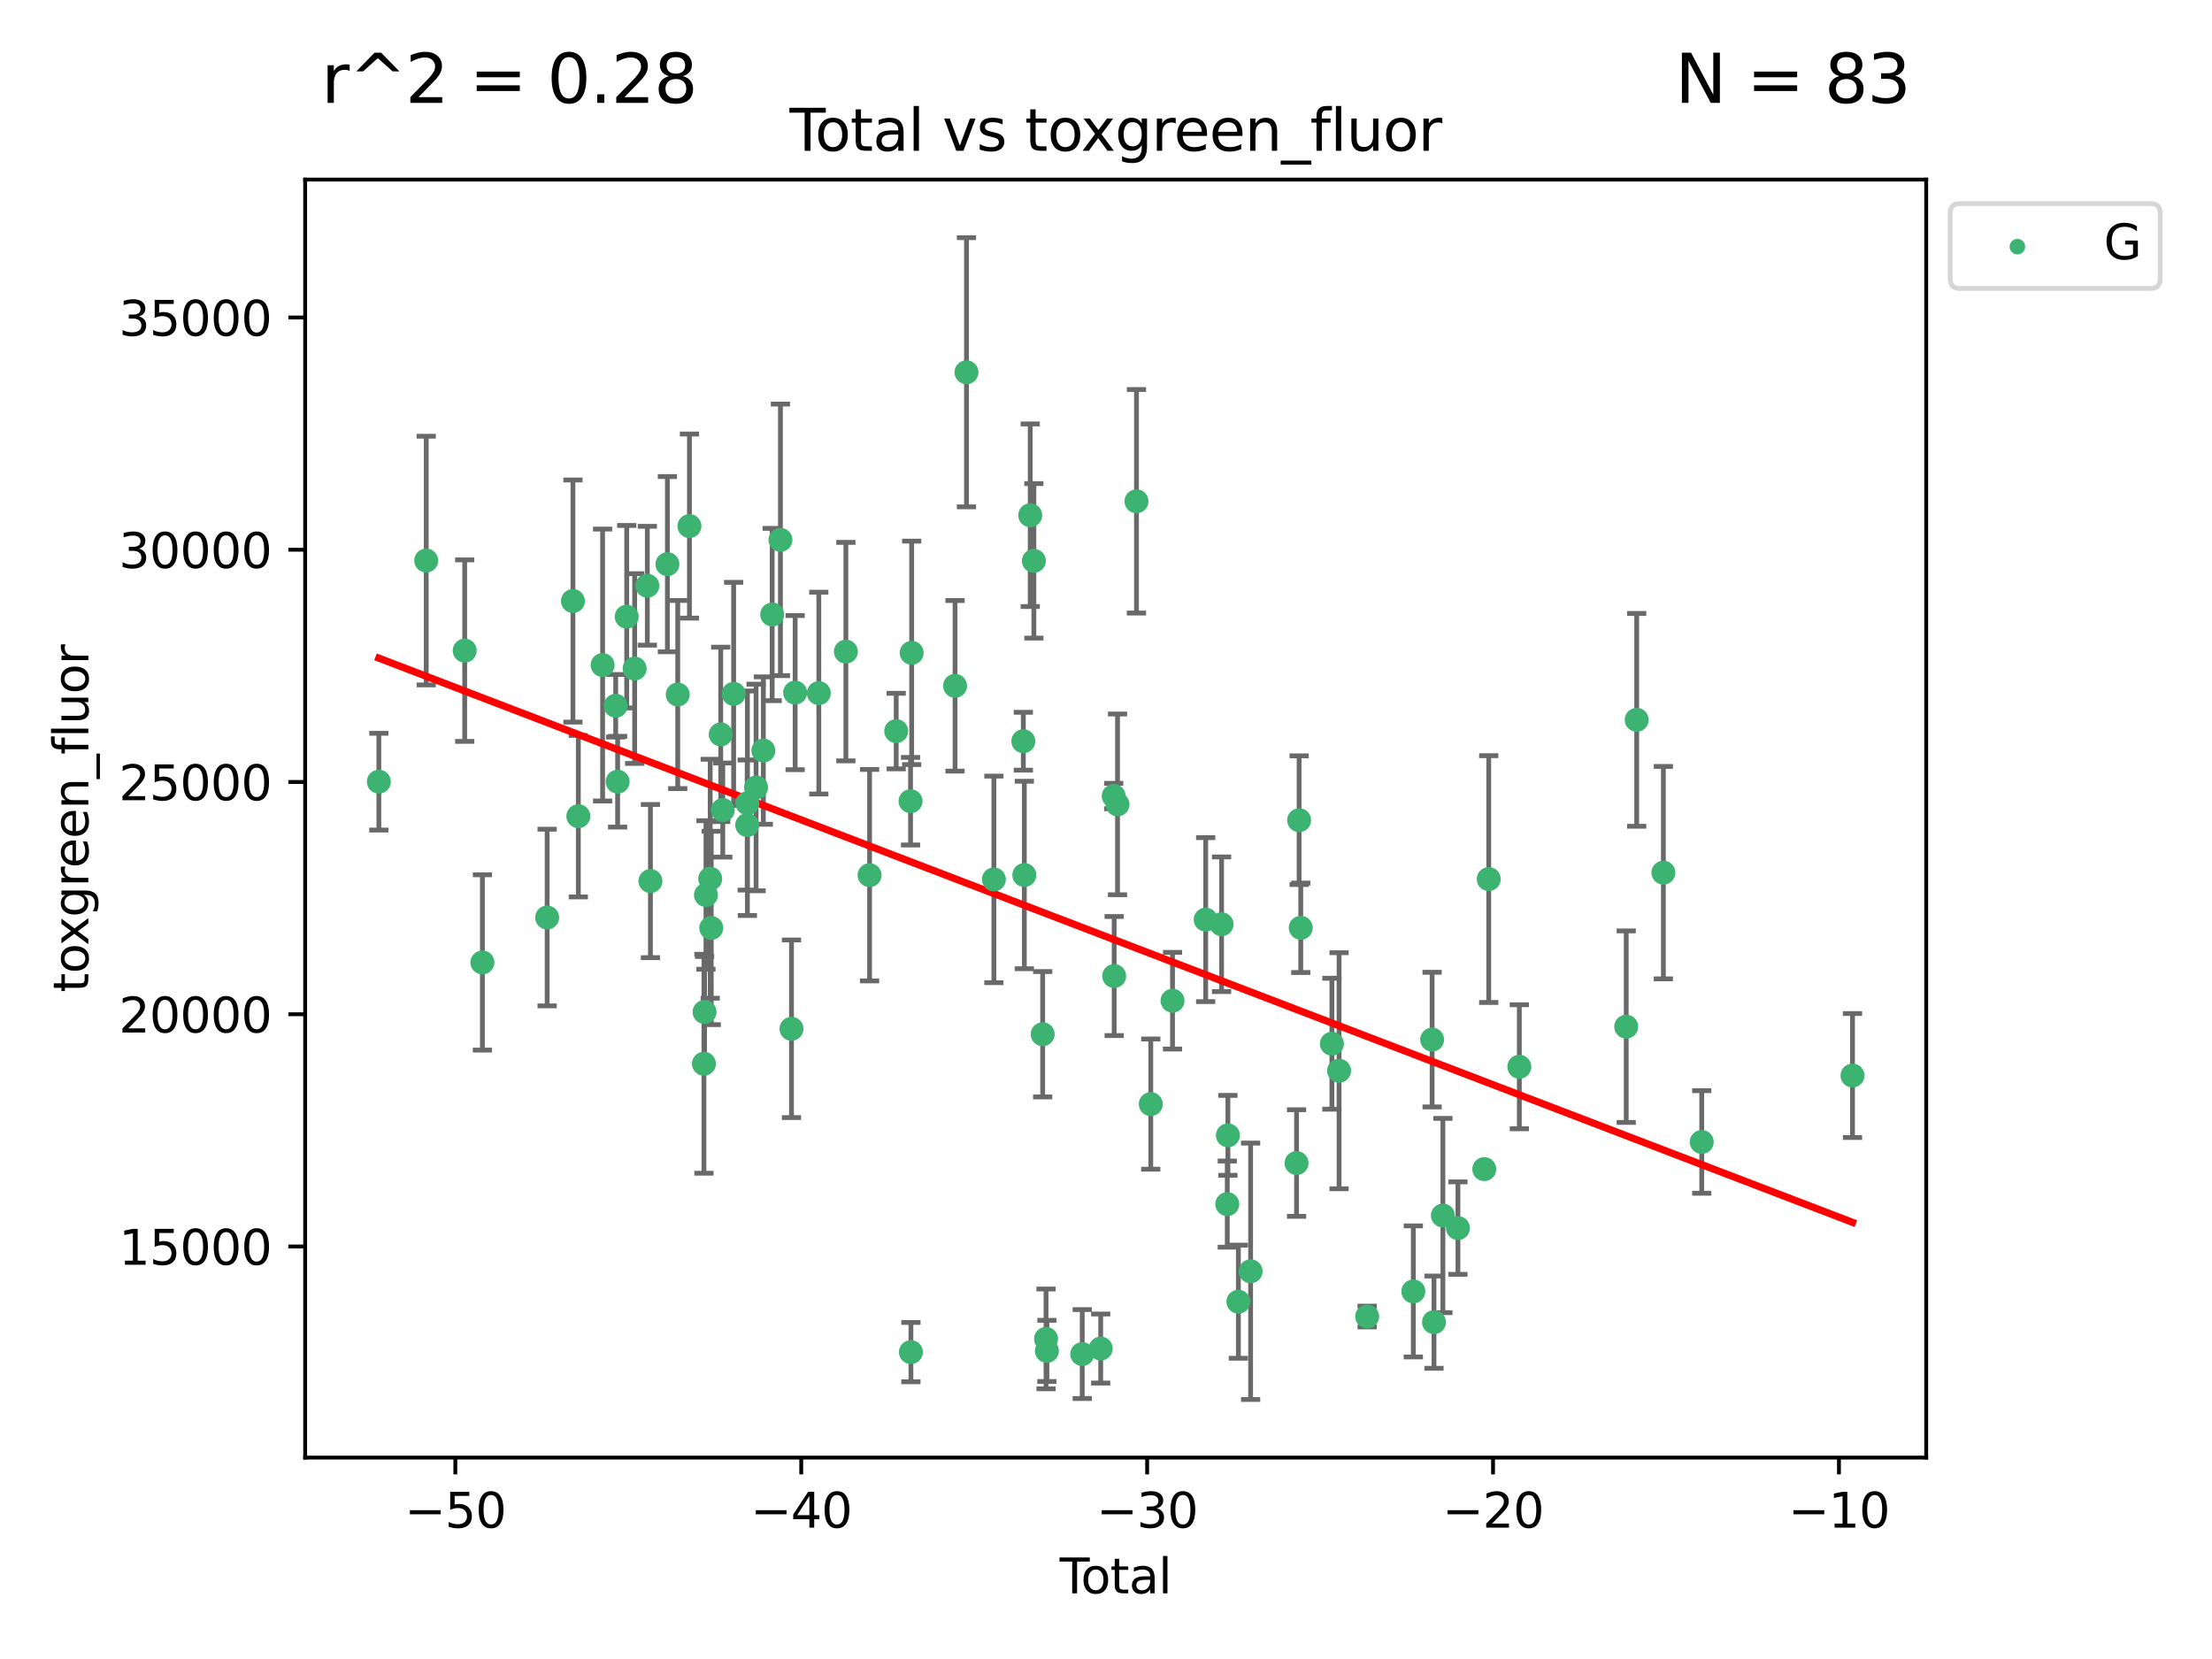 <?xml version="1.0" encoding="utf-8" standalone="no"?>
<!DOCTYPE svg PUBLIC "-//W3C//DTD SVG 1.1//EN"
  "http://www.w3.org/Graphics/SVG/1.1/DTD/svg11.dtd">
<svg xmlns:xlink="http://www.w3.org/1999/xlink" width="460.8pt" height="345.6pt" viewBox="0 0 460.8 345.6" xmlns="http://www.w3.org/2000/svg" version="1.1">
 <defs>
  <style type="text/css">*{stroke-linejoin: round; stroke-linecap: butt}</style>
 </defs>
 <g id="figure_1">
  <g id="patch_1">
   <path d="M 0 345.6 
L 460.8 345.6 
L 460.8 0 
L 0 0 
z
" style="fill: #ffffff"/>
  </g>
  <g id="axes_1">
   <g id="patch_2">
    <path d="M 63.571 303.64 
L 401.26 303.64 
L 401.26 37.411 
L 63.571 37.411 
z
" style="fill: #ffffff"/>
   </g>
   <g id="PathCollection_1">
    <defs>
     <path id="m569590089a" d="M 0 1.118 
C 0.297 1.118 0.581 1 0.791 0.791 
C 1 0.581 1.118 0.297 1.118 0 
C 1.118 -0.297 1 -0.581 0.791 -0.791 
C 0.581 -1 0.297 -1.118 0 -1.118 
C -0.297 -1.118 -0.581 -1 -0.791 -0.791 
C -1 -0.581 -1.118 -0.297 -1.118 0 
C -1.118 0.297 -1 0.581 -0.791 0.791 
C -0.581 1 -0.297 1.118 0 1.118 
z
" style="stroke: #3cb371"/>
    </defs>
    <g clip-path="url(#pa455ffd916)">
     <use xlink:href="#m569590089a" x="78.921" y="162.84" style="fill: #3cb371; stroke: #3cb371"/>
     <use xlink:href="#m569590089a" x="88.792" y="116.776" style="fill: #3cb371; stroke: #3cb371"/>
     <use xlink:href="#m569590089a" x="96.805" y="135.534" style="fill: #3cb371; stroke: #3cb371"/>
     <use xlink:href="#m569590089a" x="100.493" y="200.493" style="fill: #3cb371; stroke: #3cb371"/>
     <use xlink:href="#m569590089a" x="113.98" y="191.141" style="fill: #3cb371; stroke: #3cb371"/>
     <use xlink:href="#m569590089a" x="119.354" y="125.204" style="fill: #3cb371; stroke: #3cb371"/>
     <use xlink:href="#m569590089a" x="120.479" y="170.026" style="fill: #3cb371; stroke: #3cb371"/>
     <use xlink:href="#m569590089a" x="125.533" y="138.538" style="fill: #3cb371; stroke: #3cb371"/>
     <use xlink:href="#m569590089a" x="128.258" y="147.025" style="fill: #3cb371; stroke: #3cb371"/>
     <use xlink:href="#m569590089a" x="128.664" y="162.839" style="fill: #3cb371; stroke: #3cb371"/>
     <use xlink:href="#m569590089a" x="130.556" y="128.464" style="fill: #3cb371; stroke: #3cb371"/>
     <use xlink:href="#m569590089a" x="132.209" y="139.276" style="fill: #3cb371; stroke: #3cb371"/>
     <use xlink:href="#m569590089a" x="134.852" y="122.017" style="fill: #3cb371; stroke: #3cb371"/>
     <use xlink:href="#m569590089a" x="135.497" y="183.54" style="fill: #3cb371; stroke: #3cb371"/>
     <use xlink:href="#m569590089a" x="139.033" y="117.526" style="fill: #3cb371; stroke: #3cb371"/>
     <use xlink:href="#m569590089a" x="141.185" y="144.681" style="fill: #3cb371; stroke: #3cb371"/>
     <use xlink:href="#m569590089a" x="143.623" y="109.59" style="fill: #3cb371; stroke: #3cb371"/>
     <use xlink:href="#m569590089a" x="146.642" y="221.597" style="fill: #3cb371; stroke: #3cb371"/>
     <use xlink:href="#m569590089a" x="146.775" y="210.819" style="fill: #3cb371; stroke: #3cb371"/>
     <use xlink:href="#m569590089a" x="147.063" y="186.443" style="fill: #3cb371; stroke: #3cb371"/>
     <use xlink:href="#m569590089a" x="147.95" y="183.055" style="fill: #3cb371; stroke: #3cb371"/>
     <use xlink:href="#m569590089a" x="148.165" y="193.311" style="fill: #3cb371; stroke: #3cb371"/>
     <use xlink:href="#m569590089a" x="150.139" y="152.985" style="fill: #3cb371; stroke: #3cb371"/>
     <use xlink:href="#m569590089a" x="150.568" y="168.752" style="fill: #3cb371; stroke: #3cb371"/>
     <use xlink:href="#m569590089a" x="152.831" y="144.541" style="fill: #3cb371; stroke: #3cb371"/>
     <use xlink:href="#m569590089a" x="155.655" y="171.87" style="fill: #3cb371; stroke: #3cb371"/>
     <use xlink:href="#m569590089a" x="155.694" y="167.333" style="fill: #3cb371; stroke: #3cb371"/>
     <use xlink:href="#m569590089a" x="157.504" y="164.043" style="fill: #3cb371; stroke: #3cb371"/>
     <use xlink:href="#m569590089a" x="159.019" y="156.356" style="fill: #3cb371; stroke: #3cb371"/>
     <use xlink:href="#m569590089a" x="160.859" y="128.014" style="fill: #3cb371; stroke: #3cb371"/>
     <use xlink:href="#m569590089a" x="162.577" y="112.463" style="fill: #3cb371; stroke: #3cb371"/>
     <use xlink:href="#m569590089a" x="164.88" y="214.317" style="fill: #3cb371; stroke: #3cb371"/>
     <use xlink:href="#m569590089a" x="165.641" y="144.286" style="fill: #3cb371; stroke: #3cb371"/>
     <use xlink:href="#m569590089a" x="170.572" y="144.39" style="fill: #3cb371; stroke: #3cb371"/>
     <use xlink:href="#m569590089a" x="176.212" y="135.744" style="fill: #3cb371; stroke: #3cb371"/>
     <use xlink:href="#m569590089a" x="181.15" y="182.313" style="fill: #3cb371; stroke: #3cb371"/>
     <use xlink:href="#m569590089a" x="186.695" y="152.299" style="fill: #3cb371; stroke: #3cb371"/>
     <use xlink:href="#m569590089a" x="189.682" y="166.905" style="fill: #3cb371; stroke: #3cb371"/>
     <use xlink:href="#m569590089a" x="189.76" y="281.67" style="fill: #3cb371; stroke: #3cb371"/>
     <use xlink:href="#m569590089a" x="189.917" y="135.995" style="fill: #3cb371; stroke: #3cb371"/>
     <use xlink:href="#m569590089a" x="198.955" y="142.871" style="fill: #3cb371; stroke: #3cb371"/>
     <use xlink:href="#m569590089a" x="201.333" y="77.55" style="fill: #3cb371; stroke: #3cb371"/>
     <use xlink:href="#m569590089a" x="207.043" y="183.196" style="fill: #3cb371; stroke: #3cb371"/>
     <use xlink:href="#m569590089a" x="213.179" y="154.411" style="fill: #3cb371; stroke: #3cb371"/>
     <use xlink:href="#m569590089a" x="213.387" y="182.275" style="fill: #3cb371; stroke: #3cb371"/>
     <use xlink:href="#m569590089a" x="214.613" y="107.331" style="fill: #3cb371; stroke: #3cb371"/>
     <use xlink:href="#m569590089a" x="215.374" y="116.835" style="fill: #3cb371; stroke: #3cb371"/>
     <use xlink:href="#m569590089a" x="217.208" y="215.451" style="fill: #3cb371; stroke: #3cb371"/>
     <use xlink:href="#m569590089a" x="217.909" y="278.916" style="fill: #3cb371; stroke: #3cb371"/>
     <use xlink:href="#m569590089a" x="218.09" y="281.42" style="fill: #3cb371; stroke: #3cb371"/>
     <use xlink:href="#m569590089a" x="225.452" y="282.074" style="fill: #3cb371; stroke: #3cb371"/>
     <use xlink:href="#m569590089a" x="229.297" y="280.924" style="fill: #3cb371; stroke: #3cb371"/>
     <use xlink:href="#m569590089a" x="232.007" y="165.831" style="fill: #3cb371; stroke: #3cb371"/>
     <use xlink:href="#m569590089a" x="232.104" y="203.325" style="fill: #3cb371; stroke: #3cb371"/>
     <use xlink:href="#m569590089a" x="232.802" y="167.569" style="fill: #3cb371; stroke: #3cb371"/>
     <use xlink:href="#m569590089a" x="236.748" y="104.428" style="fill: #3cb371; stroke: #3cb371"/>
     <use xlink:href="#m569590089a" x="239.724" y="230.002" style="fill: #3cb371; stroke: #3cb371"/>
     <use xlink:href="#m569590089a" x="244.258" y="208.465" style="fill: #3cb371; stroke: #3cb371"/>
     <use xlink:href="#m569590089a" x="251.167" y="191.574" style="fill: #3cb371; stroke: #3cb371"/>
     <use xlink:href="#m569590089a" x="254.476" y="192.535" style="fill: #3cb371; stroke: #3cb371"/>
     <use xlink:href="#m569590089a" x="255.663" y="250.838" style="fill: #3cb371; stroke: #3cb371"/>
     <use xlink:href="#m569590089a" x="255.793" y="236.511" style="fill: #3cb371; stroke: #3cb371"/>
     <use xlink:href="#m569590089a" x="257.978" y="271.17" style="fill: #3cb371; stroke: #3cb371"/>
     <use xlink:href="#m569590089a" x="260.526" y="264.834" style="fill: #3cb371; stroke: #3cb371"/>
     <use xlink:href="#m569590089a" x="270.096" y="242.285" style="fill: #3cb371; stroke: #3cb371"/>
     <use xlink:href="#m569590089a" x="270.63" y="170.863" style="fill: #3cb371; stroke: #3cb371"/>
     <use xlink:href="#m569590089a" x="270.973" y="193.279" style="fill: #3cb371; stroke: #3cb371"/>
     <use xlink:href="#m569590089a" x="277.458" y="217.424" style="fill: #3cb371; stroke: #3cb371"/>
     <use xlink:href="#m569590089a" x="278.954" y="223.057" style="fill: #3cb371; stroke: #3cb371"/>
     <use xlink:href="#m569590089a" x="284.806" y="274.258" style="fill: #3cb371; stroke: #3cb371"/>
     <use xlink:href="#m569590089a" x="294.422" y="269.029" style="fill: #3cb371; stroke: #3cb371"/>
     <use xlink:href="#m569590089a" x="298.336" y="216.571" style="fill: #3cb371; stroke: #3cb371"/>
     <use xlink:href="#m569590089a" x="298.726" y="275.43" style="fill: #3cb371; stroke: #3cb371"/>
     <use xlink:href="#m569590089a" x="300.582" y="253.214" style="fill: #3cb371; stroke: #3cb371"/>
     <use xlink:href="#m569590089a" x="303.715" y="255.836" style="fill: #3cb371; stroke: #3cb371"/>
     <use xlink:href="#m569590089a" x="309.203" y="243.546" style="fill: #3cb371; stroke: #3cb371"/>
     <use xlink:href="#m569590089a" x="310.132" y="183.128" style="fill: #3cb371; stroke: #3cb371"/>
     <use xlink:href="#m569590089a" x="316.503" y="222.226" style="fill: #3cb371; stroke: #3cb371"/>
     <use xlink:href="#m569590089a" x="338.77" y="213.872" style="fill: #3cb371; stroke: #3cb371"/>
     <use xlink:href="#m569590089a" x="340.952" y="149.958" style="fill: #3cb371; stroke: #3cb371"/>
     <use xlink:href="#m569590089a" x="346.513" y="181.787" style="fill: #3cb371; stroke: #3cb371"/>
     <use xlink:href="#m569590089a" x="354.504" y="237.891" style="fill: #3cb371; stroke: #3cb371"/>
     <use xlink:href="#m569590089a" x="385.911" y="224.054" style="fill: #3cb371; stroke: #3cb371"/>
    </g>
   </g>
   <g id="matplotlib.axis_1">
    <g id="xtick_1">
     <g id="line2d_1">
      <defs>
       <path id="m5ee5cdc6e4" d="M 0 0 
L 0 3.5 
" style="stroke: #000000; stroke-width: 0.8"/>
      </defs>
      <g>
       <use xlink:href="#m5ee5cdc6e4" x="94.856" y="303.64" style="stroke: #000000; stroke-width: 0.8"/>
      </g>
     </g>
     <g id="text_1">
      <!-- −50 -->
      <g transform="translate(84.304 318.238)scale(0.1 -0.1)">
       <defs>
        <path id="DejaVuSans-2212" d="M 678 2272 
L 4684 2272 
L 4684 1741 
L 678 1741 
L 678 2272 
z
" transform="scale(0.016)"/>
        <path id="DejaVuSans-35" d="M 691 4666 
L 3169 4666 
L 3169 4134 
L 1269 4134 
L 1269 2991 
Q 1406 3038 1543 3061 
Q 1681 3084 1819 3084 
Q 2600 3084 3056 2656 
Q 3513 2228 3513 1497 
Q 3513 744 3044 326 
Q 2575 -91 1722 -91 
Q 1428 -91 1123 -41 
Q 819 9 494 109 
L 494 744 
Q 775 591 1075 516 
Q 1375 441 1709 441 
Q 2250 441 2565 725 
Q 2881 1009 2881 1497 
Q 2881 1984 2565 2268 
Q 2250 2553 1709 2553 
Q 1456 2553 1204 2497 
Q 953 2441 691 2322 
L 691 4666 
z
" transform="scale(0.016)"/>
        <path id="DejaVuSans-30" d="M 2034 4250 
Q 1547 4250 1301 3770 
Q 1056 3291 1056 2328 
Q 1056 1369 1301 889 
Q 1547 409 2034 409 
Q 2525 409 2770 889 
Q 3016 1369 3016 2328 
Q 3016 3291 2770 3770 
Q 2525 4250 2034 4250 
z
M 2034 4750 
Q 2819 4750 3233 4129 
Q 3647 3509 3647 2328 
Q 3647 1150 3233 529 
Q 2819 -91 2034 -91 
Q 1250 -91 836 529 
Q 422 1150 422 2328 
Q 422 3509 836 4129 
Q 1250 4750 2034 4750 
z
" transform="scale(0.016)"/>
       </defs>
       <use xlink:href="#DejaVuSans-2212"/>
       <use xlink:href="#DejaVuSans-35" x="83.789"/>
       <use xlink:href="#DejaVuSans-30" x="147.412"/>
      </g>
     </g>
    </g>
    <g id="xtick_2">
     <g id="line2d_2">
      <g>
       <use xlink:href="#m5ee5cdc6e4" x="166.914" y="303.64" style="stroke: #000000; stroke-width: 0.8"/>
      </g>
     </g>
     <g id="text_2">
      <!-- −40 -->
      <g transform="translate(156.361 318.238)scale(0.1 -0.1)">
       <defs>
        <path id="DejaVuSans-34" d="M 2419 4116 
L 825 1625 
L 2419 1625 
L 2419 4116 
z
M 2253 4666 
L 3047 4666 
L 3047 1625 
L 3713 1625 
L 3713 1100 
L 3047 1100 
L 3047 0 
L 2419 0 
L 2419 1100 
L 313 1100 
L 313 1709 
L 2253 4666 
z
" transform="scale(0.016)"/>
       </defs>
       <use xlink:href="#DejaVuSans-2212"/>
       <use xlink:href="#DejaVuSans-34" x="83.789"/>
       <use xlink:href="#DejaVuSans-30" x="147.412"/>
      </g>
     </g>
    </g>
    <g id="xtick_3">
     <g id="line2d_3">
      <g>
       <use xlink:href="#m5ee5cdc6e4" x="238.971" y="303.64" style="stroke: #000000; stroke-width: 0.8"/>
      </g>
     </g>
     <g id="text_3">
      <!-- −30 -->
      <g transform="translate(228.419 318.238)scale(0.1 -0.1)">
       <defs>
        <path id="DejaVuSans-33" d="M 2597 2516 
Q 3050 2419 3304 2112 
Q 3559 1806 3559 1356 
Q 3559 666 3084 287 
Q 2609 -91 1734 -91 
Q 1441 -91 1130 -33 
Q 819 25 488 141 
L 488 750 
Q 750 597 1062 519 
Q 1375 441 1716 441 
Q 2309 441 2620 675 
Q 2931 909 2931 1356 
Q 2931 1769 2642 2001 
Q 2353 2234 1838 2234 
L 1294 2234 
L 1294 2753 
L 1863 2753 
Q 2328 2753 2575 2939 
Q 2822 3125 2822 3475 
Q 2822 3834 2567 4026 
Q 2313 4219 1838 4219 
Q 1578 4219 1281 4162 
Q 984 4106 628 3988 
L 628 4550 
Q 988 4650 1302 4700 
Q 1616 4750 1894 4750 
Q 2613 4750 3031 4423 
Q 3450 4097 3450 3541 
Q 3450 3153 3228 2886 
Q 3006 2619 2597 2516 
z
" transform="scale(0.016)"/>
       </defs>
       <use xlink:href="#DejaVuSans-2212"/>
       <use xlink:href="#DejaVuSans-33" x="83.789"/>
       <use xlink:href="#DejaVuSans-30" x="147.412"/>
      </g>
     </g>
    </g>
    <g id="xtick_4">
     <g id="line2d_4">
      <g>
       <use xlink:href="#m5ee5cdc6e4" x="311.029" y="303.64" style="stroke: #000000; stroke-width: 0.8"/>
      </g>
     </g>
     <g id="text_4">
      <!-- −20 -->
      <g transform="translate(300.476 318.238)scale(0.1 -0.1)">
       <defs>
        <path id="DejaVuSans-32" d="M 1228 531 
L 3431 531 
L 3431 0 
L 469 0 
L 469 531 
Q 828 903 1448 1529 
Q 2069 2156 2228 2338 
Q 2531 2678 2651 2914 
Q 2772 3150 2772 3378 
Q 2772 3750 2511 3984 
Q 2250 4219 1831 4219 
Q 1534 4219 1204 4116 
Q 875 4013 500 3803 
L 500 4441 
Q 881 4594 1212 4672 
Q 1544 4750 1819 4750 
Q 2544 4750 2975 4387 
Q 3406 4025 3406 3419 
Q 3406 3131 3298 2873 
Q 3191 2616 2906 2266 
Q 2828 2175 2409 1742 
Q 1991 1309 1228 531 
z
" transform="scale(0.016)"/>
       </defs>
       <use xlink:href="#DejaVuSans-2212"/>
       <use xlink:href="#DejaVuSans-32" x="83.789"/>
       <use xlink:href="#DejaVuSans-30" x="147.412"/>
      </g>
     </g>
    </g>
    <g id="xtick_5">
     <g id="line2d_5">
      <g>
       <use xlink:href="#m5ee5cdc6e4" x="383.086" y="303.64" style="stroke: #000000; stroke-width: 0.8"/>
      </g>
     </g>
     <g id="text_5">
      <!-- −10 -->
      <g transform="translate(372.534 318.238)scale(0.1 -0.1)">
       <defs>
        <path id="DejaVuSans-31" d="M 794 531 
L 1825 531 
L 1825 4091 
L 703 3866 
L 703 4441 
L 1819 4666 
L 2450 4666 
L 2450 531 
L 3481 531 
L 3481 0 
L 794 0 
L 794 531 
z
" transform="scale(0.016)"/>
       </defs>
       <use xlink:href="#DejaVuSans-2212"/>
       <use xlink:href="#DejaVuSans-31" x="83.789"/>
       <use xlink:href="#DejaVuSans-30" x="147.412"/>
      </g>
     </g>
    </g>
    <g id="text_6">
     <!-- Total -->
     <g transform="translate(220.739 331.917)scale(0.1 -0.1)">
      <defs>
       <path id="DejaVuSans-54" d="M -19 4666 
L 3928 4666 
L 3928 4134 
L 2272 4134 
L 2272 0 
L 1638 0 
L 1638 4134 
L -19 4134 
L -19 4666 
z
" transform="scale(0.016)"/>
       <path id="DejaVuSans-6f" d="M 1959 3097 
Q 1497 3097 1228 2736 
Q 959 2375 959 1747 
Q 959 1119 1226 758 
Q 1494 397 1959 397 
Q 2419 397 2687 759 
Q 2956 1122 2956 1747 
Q 2956 2369 2687 2733 
Q 2419 3097 1959 3097 
z
M 1959 3584 
Q 2709 3584 3137 3096 
Q 3566 2609 3566 1747 
Q 3566 888 3137 398 
Q 2709 -91 1959 -91 
Q 1206 -91 779 398 
Q 353 888 353 1747 
Q 353 2609 779 3096 
Q 1206 3584 1959 3584 
z
" transform="scale(0.016)"/>
       <path id="DejaVuSans-74" d="M 1172 4494 
L 1172 3500 
L 2356 3500 
L 2356 3053 
L 1172 3053 
L 1172 1153 
Q 1172 725 1289 603 
Q 1406 481 1766 481 
L 2356 481 
L 2356 0 
L 1766 0 
Q 1100 0 847 248 
Q 594 497 594 1153 
L 594 3053 
L 172 3053 
L 172 3500 
L 594 3500 
L 594 4494 
L 1172 4494 
z
" transform="scale(0.016)"/>
       <path id="DejaVuSans-61" d="M 2194 1759 
Q 1497 1759 1228 1600 
Q 959 1441 959 1056 
Q 959 750 1161 570 
Q 1363 391 1709 391 
Q 2188 391 2477 730 
Q 2766 1069 2766 1631 
L 2766 1759 
L 2194 1759 
z
M 3341 1997 
L 3341 0 
L 2766 0 
L 2766 531 
Q 2569 213 2275 61 
Q 1981 -91 1556 -91 
Q 1019 -91 701 211 
Q 384 513 384 1019 
Q 384 1609 779 1909 
Q 1175 2209 1959 2209 
L 2766 2209 
L 2766 2266 
Q 2766 2663 2505 2880 
Q 2244 3097 1772 3097 
Q 1472 3097 1187 3025 
Q 903 2953 641 2809 
L 641 3341 
Q 956 3463 1253 3523 
Q 1550 3584 1831 3584 
Q 2591 3584 2966 3190 
Q 3341 2797 3341 1997 
z
" transform="scale(0.016)"/>
       <path id="DejaVuSans-6c" d="M 603 4863 
L 1178 4863 
L 1178 0 
L 603 0 
L 603 4863 
z
" transform="scale(0.016)"/>
      </defs>
      <use xlink:href="#DejaVuSans-54"/>
      <use xlink:href="#DejaVuSans-6f" x="44.084"/>
      <use xlink:href="#DejaVuSans-74" x="105.266"/>
      <use xlink:href="#DejaVuSans-61" x="144.475"/>
      <use xlink:href="#DejaVuSans-6c" x="205.754"/>
     </g>
    </g>
   </g>
   <g id="matplotlib.axis_2">
    <g id="ytick_1">
     <g id="line2d_6">
      <defs>
       <path id="m3e7f8d005b" d="M 0 0 
L -3.5 0 
" style="stroke: #000000; stroke-width: 0.8"/>
      </defs>
      <g>
       <use xlink:href="#m3e7f8d005b" x="63.571" y="259.666" style="stroke: #000000; stroke-width: 0.8"/>
      </g>
     </g>
     <g id="text_7">
      <!-- 15000 -->
      <g transform="translate(24.759 263.466)scale(0.1 -0.1)">
       <use xlink:href="#DejaVuSans-31"/>
       <use xlink:href="#DejaVuSans-35" x="63.623"/>
       <use xlink:href="#DejaVuSans-30" x="127.246"/>
       <use xlink:href="#DejaVuSans-30" x="190.869"/>
       <use xlink:href="#DejaVuSans-30" x="254.492"/>
      </g>
     </g>
    </g>
    <g id="ytick_2">
     <g id="line2d_7">
      <g>
       <use xlink:href="#m3e7f8d005b" x="63.571" y="211.284" style="stroke: #000000; stroke-width: 0.8"/>
      </g>
     </g>
     <g id="text_8">
      <!-- 20000 -->
      <g transform="translate(24.759 215.084)scale(0.1 -0.1)">
       <use xlink:href="#DejaVuSans-32"/>
       <use xlink:href="#DejaVuSans-30" x="63.623"/>
       <use xlink:href="#DejaVuSans-30" x="127.246"/>
       <use xlink:href="#DejaVuSans-30" x="190.869"/>
       <use xlink:href="#DejaVuSans-30" x="254.492"/>
      </g>
     </g>
    </g>
    <g id="ytick_3">
     <g id="line2d_8">
      <g>
       <use xlink:href="#m3e7f8d005b" x="63.571" y="162.902" style="stroke: #000000; stroke-width: 0.8"/>
      </g>
     </g>
     <g id="text_9">
      <!-- 25000 -->
      <g transform="translate(24.759 166.701)scale(0.1 -0.1)">
       <use xlink:href="#DejaVuSans-32"/>
       <use xlink:href="#DejaVuSans-35" x="63.623"/>
       <use xlink:href="#DejaVuSans-30" x="127.246"/>
       <use xlink:href="#DejaVuSans-30" x="190.869"/>
       <use xlink:href="#DejaVuSans-30" x="254.492"/>
      </g>
     </g>
    </g>
    <g id="ytick_4">
     <g id="line2d_9">
      <g>
       <use xlink:href="#m3e7f8d005b" x="63.571" y="114.52" style="stroke: #000000; stroke-width: 0.8"/>
      </g>
     </g>
     <g id="text_10">
      <!-- 30000 -->
      <g transform="translate(24.759 118.319)scale(0.1 -0.1)">
       <use xlink:href="#DejaVuSans-33"/>
       <use xlink:href="#DejaVuSans-30" x="63.623"/>
       <use xlink:href="#DejaVuSans-30" x="127.246"/>
       <use xlink:href="#DejaVuSans-30" x="190.869"/>
       <use xlink:href="#DejaVuSans-30" x="254.492"/>
      </g>
     </g>
    </g>
    <g id="ytick_5">
     <g id="line2d_10">
      <g>
       <use xlink:href="#m3e7f8d005b" x="63.571" y="66.138" style="stroke: #000000; stroke-width: 0.8"/>
      </g>
     </g>
     <g id="text_11">
      <!-- 35000 -->
      <g transform="translate(24.759 69.937)scale(0.1 -0.1)">
       <use xlink:href="#DejaVuSans-33"/>
       <use xlink:href="#DejaVuSans-35" x="63.623"/>
       <use xlink:href="#DejaVuSans-30" x="127.246"/>
       <use xlink:href="#DejaVuSans-30" x="190.869"/>
       <use xlink:href="#DejaVuSans-30" x="254.492"/>
      </g>
     </g>
    </g>
    <g id="text_12">
     <!-- toxgreen_fluor -->
     <g transform="translate(18.401 206.72)rotate(-90)scale(0.1 -0.1)">
      <defs>
       <path id="DejaVuSans-78" d="M 3513 3500 
L 2247 1797 
L 3578 0 
L 2900 0 
L 1881 1375 
L 863 0 
L 184 0 
L 1544 1831 
L 300 3500 
L 978 3500 
L 1906 2253 
L 2834 3500 
L 3513 3500 
z
" transform="scale(0.016)"/>
       <path id="DejaVuSans-67" d="M 2906 1791 
Q 2906 2416 2648 2759 
Q 2391 3103 1925 3103 
Q 1463 3103 1205 2759 
Q 947 2416 947 1791 
Q 947 1169 1205 825 
Q 1463 481 1925 481 
Q 2391 481 2648 825 
Q 2906 1169 2906 1791 
z
M 3481 434 
Q 3481 -459 3084 -895 
Q 2688 -1331 1869 -1331 
Q 1566 -1331 1297 -1286 
Q 1028 -1241 775 -1147 
L 775 -588 
Q 1028 -725 1275 -790 
Q 1522 -856 1778 -856 
Q 2344 -856 2625 -561 
Q 2906 -266 2906 331 
L 2906 616 
Q 2728 306 2450 153 
Q 2172 0 1784 0 
Q 1141 0 747 490 
Q 353 981 353 1791 
Q 353 2603 747 3093 
Q 1141 3584 1784 3584 
Q 2172 3584 2450 3431 
Q 2728 3278 2906 2969 
L 2906 3500 
L 3481 3500 
L 3481 434 
z
" transform="scale(0.016)"/>
       <path id="DejaVuSans-72" d="M 2631 2963 
Q 2534 3019 2420 3045 
Q 2306 3072 2169 3072 
Q 1681 3072 1420 2755 
Q 1159 2438 1159 1844 
L 1159 0 
L 581 0 
L 581 3500 
L 1159 3500 
L 1159 2956 
Q 1341 3275 1631 3429 
Q 1922 3584 2338 3584 
Q 2397 3584 2469 3576 
Q 2541 3569 2628 3553 
L 2631 2963 
z
" transform="scale(0.016)"/>
       <path id="DejaVuSans-65" d="M 3597 1894 
L 3597 1613 
L 953 1613 
Q 991 1019 1311 708 
Q 1631 397 2203 397 
Q 2534 397 2845 478 
Q 3156 559 3463 722 
L 3463 178 
Q 3153 47 2828 -22 
Q 2503 -91 2169 -91 
Q 1331 -91 842 396 
Q 353 884 353 1716 
Q 353 2575 817 3079 
Q 1281 3584 2069 3584 
Q 2775 3584 3186 3129 
Q 3597 2675 3597 1894 
z
M 3022 2063 
Q 3016 2534 2758 2815 
Q 2500 3097 2075 3097 
Q 1594 3097 1305 2825 
Q 1016 2553 972 2059 
L 3022 2063 
z
" transform="scale(0.016)"/>
       <path id="DejaVuSans-6e" d="M 3513 2113 
L 3513 0 
L 2938 0 
L 2938 2094 
Q 2938 2591 2744 2837 
Q 2550 3084 2163 3084 
Q 1697 3084 1428 2787 
Q 1159 2491 1159 1978 
L 1159 0 
L 581 0 
L 581 3500 
L 1159 3500 
L 1159 2956 
Q 1366 3272 1645 3428 
Q 1925 3584 2291 3584 
Q 2894 3584 3203 3211 
Q 3513 2838 3513 2113 
z
" transform="scale(0.016)"/>
       <path id="DejaVuSans-5f" d="M 3263 -1063 
L 3263 -1509 
L -63 -1509 
L -63 -1063 
L 3263 -1063 
z
" transform="scale(0.016)"/>
       <path id="DejaVuSans-66" d="M 2375 4863 
L 2375 4384 
L 1825 4384 
Q 1516 4384 1395 4259 
Q 1275 4134 1275 3809 
L 1275 3500 
L 2222 3500 
L 2222 3053 
L 1275 3053 
L 1275 0 
L 697 0 
L 697 3053 
L 147 3053 
L 147 3500 
L 697 3500 
L 697 3744 
Q 697 4328 969 4595 
Q 1241 4863 1831 4863 
L 2375 4863 
z
" transform="scale(0.016)"/>
       <path id="DejaVuSans-75" d="M 544 1381 
L 544 3500 
L 1119 3500 
L 1119 1403 
Q 1119 906 1312 657 
Q 1506 409 1894 409 
Q 2359 409 2629 706 
Q 2900 1003 2900 1516 
L 2900 3500 
L 3475 3500 
L 3475 0 
L 2900 0 
L 2900 538 
Q 2691 219 2414 64 
Q 2138 -91 1772 -91 
Q 1169 -91 856 284 
Q 544 659 544 1381 
z
M 1991 3584 
L 1991 3584 
z
" transform="scale(0.016)"/>
      </defs>
      <use xlink:href="#DejaVuSans-74"/>
      <use xlink:href="#DejaVuSans-6f" x="39.209"/>
      <use xlink:href="#DejaVuSans-78" x="97.266"/>
      <use xlink:href="#DejaVuSans-67" x="156.445"/>
      <use xlink:href="#DejaVuSans-72" x="219.922"/>
      <use xlink:href="#DejaVuSans-65" x="258.785"/>
      <use xlink:href="#DejaVuSans-65" x="320.309"/>
      <use xlink:href="#DejaVuSans-6e" x="381.832"/>
      <use xlink:href="#DejaVuSans-5f" x="445.211"/>
      <use xlink:href="#DejaVuSans-66" x="495.211"/>
      <use xlink:href="#DejaVuSans-6c" x="530.416"/>
      <use xlink:href="#DejaVuSans-75" x="558.199"/>
      <use xlink:href="#DejaVuSans-6f" x="621.578"/>
      <use xlink:href="#DejaVuSans-72" x="682.76"/>
     </g>
    </g>
   </g>
   <g id="LineCollection_1">
    <path d="M 78.921 172.917 
L 78.921 152.762 
" clip-path="url(#pa455ffd916)" style="fill: none; stroke: #696969"/>
    <path d="M 88.792 142.68 
L 88.792 90.872 
" clip-path="url(#pa455ffd916)" style="fill: none; stroke: #696969"/>
    <path d="M 96.805 154.439 
L 96.805 116.629 
" clip-path="url(#pa455ffd916)" style="fill: none; stroke: #696969"/>
    <path d="M 100.493 218.751 
L 100.493 182.235 
" clip-path="url(#pa455ffd916)" style="fill: none; stroke: #696969"/>
    <path d="M 113.98 209.543 
L 113.98 172.74 
" clip-path="url(#pa455ffd916)" style="fill: none; stroke: #696969"/>
    <path d="M 119.354 150.42 
L 119.354 99.989 
" clip-path="url(#pa455ffd916)" style="fill: none; stroke: #696969"/>
    <path d="M 120.479 186.843 
L 120.479 153.209 
" clip-path="url(#pa455ffd916)" style="fill: none; stroke: #696969"/>
    <path d="M 125.533 166.861 
L 125.533 110.216 
" clip-path="url(#pa455ffd916)" style="fill: none; stroke: #696969"/>
    <path d="M 128.258 153.54 
L 128.258 140.51 
" clip-path="url(#pa455ffd916)" style="fill: none; stroke: #696969"/>
    <path d="M 128.664 172.295 
L 128.664 153.383 
" clip-path="url(#pa455ffd916)" style="fill: none; stroke: #696969"/>
    <path d="M 130.556 147.468 
L 130.556 109.46 
" clip-path="url(#pa455ffd916)" style="fill: none; stroke: #696969"/>
    <path d="M 132.209 159.04 
L 132.209 119.513 
" clip-path="url(#pa455ffd916)" style="fill: none; stroke: #696969"/>
    <path d="M 134.852 134.392 
L 134.852 109.643 
" clip-path="url(#pa455ffd916)" style="fill: none; stroke: #696969"/>
    <path d="M 135.497 199.495 
L 135.497 167.586 
" clip-path="url(#pa455ffd916)" style="fill: none; stroke: #696969"/>
    <path d="M 139.033 135.776 
L 139.033 99.276 
" clip-path="url(#pa455ffd916)" style="fill: none; stroke: #696969"/>
    <path d="M 141.185 164.278 
L 141.185 125.084 
" clip-path="url(#pa455ffd916)" style="fill: none; stroke: #696969"/>
    <path d="M 143.623 128.766 
L 143.623 90.414 
" clip-path="url(#pa455ffd916)" style="fill: none; stroke: #696969"/>
    <path d="M 146.642 244.398 
L 146.642 198.795 
" clip-path="url(#pa455ffd916)" style="fill: none; stroke: #696969"/>
    <path d="M 146.775 222.38 
L 146.775 199.258 
" clip-path="url(#pa455ffd916)" style="fill: none; stroke: #696969"/>
    <path d="M 147.063 201.914 
L 147.063 170.972 
" clip-path="url(#pa455ffd916)" style="fill: none; stroke: #696969"/>
    <path d="M 147.95 207.943 
L 147.95 158.166 
" clip-path="url(#pa455ffd916)" style="fill: none; stroke: #696969"/>
    <path d="M 148.165 213.453 
L 148.165 173.17 
" clip-path="url(#pa455ffd916)" style="fill: none; stroke: #696969"/>
    <path d="M 150.139 171.157 
L 150.139 134.814 
" clip-path="url(#pa455ffd916)" style="fill: none; stroke: #696969"/>
    <path d="M 150.568 178.552 
L 150.568 158.953 
" clip-path="url(#pa455ffd916)" style="fill: none; stroke: #696969"/>
    <path d="M 152.831 167.769 
L 152.831 121.313 
" clip-path="url(#pa455ffd916)" style="fill: none; stroke: #696969"/>
    <path d="M 155.655 185.422 
L 155.655 158.319 
" clip-path="url(#pa455ffd916)" style="fill: none; stroke: #696969"/>
    <path d="M 155.694 190.715 
L 155.694 143.952 
" clip-path="url(#pa455ffd916)" style="fill: none; stroke: #696969"/>
    <path d="M 157.504 185.566 
L 157.504 142.52 
" clip-path="url(#pa455ffd916)" style="fill: none; stroke: #696969"/>
    <path d="M 159.019 171.712 
L 159.019 141 
" clip-path="url(#pa455ffd916)" style="fill: none; stroke: #696969"/>
    <path d="M 160.859 145.959 
L 160.859 110.068 
" clip-path="url(#pa455ffd916)" style="fill: none; stroke: #696969"/>
    <path d="M 162.577 140.747 
L 162.577 84.179 
" clip-path="url(#pa455ffd916)" style="fill: none; stroke: #696969"/>
    <path d="M 164.88 232.814 
L 164.88 195.819 
" clip-path="url(#pa455ffd916)" style="fill: none; stroke: #696969"/>
    <path d="M 165.641 160.343 
L 165.641 128.228 
" clip-path="url(#pa455ffd916)" style="fill: none; stroke: #696969"/>
    <path d="M 170.572 165.407 
L 170.572 123.373 
" clip-path="url(#pa455ffd916)" style="fill: none; stroke: #696969"/>
    <path d="M 176.212 158.501 
L 176.212 112.987 
" clip-path="url(#pa455ffd916)" style="fill: none; stroke: #696969"/>
    <path d="M 181.15 204.339 
L 181.15 160.288 
" clip-path="url(#pa455ffd916)" style="fill: none; stroke: #696969"/>
    <path d="M 186.695 160.169 
L 186.695 144.429 
" clip-path="url(#pa455ffd916)" style="fill: none; stroke: #696969"/>
    <path d="M 189.682 176.025 
L 189.682 157.785 
" clip-path="url(#pa455ffd916)" style="fill: none; stroke: #696969"/>
    <path d="M 189.76 287.848 
L 189.76 275.492 
" clip-path="url(#pa455ffd916)" style="fill: none; stroke: #696969"/>
    <path d="M 189.917 159.267 
L 189.917 112.723 
" clip-path="url(#pa455ffd916)" style="fill: none; stroke: #696969"/>
    <path d="M 198.955 160.636 
L 198.955 125.105 
" clip-path="url(#pa455ffd916)" style="fill: none; stroke: #696969"/>
    <path d="M 201.333 105.587 
L 201.333 49.513 
" clip-path="url(#pa455ffd916)" style="fill: none; stroke: #696969"/>
    <path d="M 207.043 204.708 
L 207.043 161.683 
" clip-path="url(#pa455ffd916)" style="fill: none; stroke: #696969"/>
    <path d="M 213.179 160.436 
L 213.179 148.386 
" clip-path="url(#pa455ffd916)" style="fill: none; stroke: #696969"/>
    <path d="M 213.387 201.802 
L 213.387 162.749 
" clip-path="url(#pa455ffd916)" style="fill: none; stroke: #696969"/>
    <path d="M 214.613 126.348 
L 214.613 88.314 
" clip-path="url(#pa455ffd916)" style="fill: none; stroke: #696969"/>
    <path d="M 215.374 132.927 
L 215.374 100.743 
" clip-path="url(#pa455ffd916)" style="fill: none; stroke: #696969"/>
    <path d="M 217.208 228.509 
L 217.208 202.394 
" clip-path="url(#pa455ffd916)" style="fill: none; stroke: #696969"/>
    <path d="M 217.909 289.313 
L 217.909 268.52 
" clip-path="url(#pa455ffd916)" style="fill: none; stroke: #696969"/>
    <path d="M 218.09 287.79 
L 218.09 275.05 
" clip-path="url(#pa455ffd916)" style="fill: none; stroke: #696969"/>
    <path d="M 225.452 291.334 
L 225.452 272.814 
" clip-path="url(#pa455ffd916)" style="fill: none; stroke: #696969"/>
    <path d="M 229.297 288.117 
L 229.297 273.731 
" clip-path="url(#pa455ffd916)" style="fill: none; stroke: #696969"/>
    <path d="M 232.007 168.485 
L 232.007 163.177 
" clip-path="url(#pa455ffd916)" style="fill: none; stroke: #696969"/>
    <path d="M 232.104 215.728 
L 232.104 190.921 
" clip-path="url(#pa455ffd916)" style="fill: none; stroke: #696969"/>
    <path d="M 232.802 186.394 
L 232.802 148.743 
" clip-path="url(#pa455ffd916)" style="fill: none; stroke: #696969"/>
    <path d="M 236.748 127.71 
L 236.748 81.146 
" clip-path="url(#pa455ffd916)" style="fill: none; stroke: #696969"/>
    <path d="M 239.724 243.563 
L 239.724 216.442 
" clip-path="url(#pa455ffd916)" style="fill: none; stroke: #696969"/>
    <path d="M 244.258 218.528 
L 244.258 198.403 
" clip-path="url(#pa455ffd916)" style="fill: none; stroke: #696969"/>
    <path d="M 251.167 208.655 
L 251.167 174.494 
" clip-path="url(#pa455ffd916)" style="fill: none; stroke: #696969"/>
    <path d="M 254.476 206.561 
L 254.476 178.51 
" clip-path="url(#pa455ffd916)" style="fill: none; stroke: #696969"/>
    <path d="M 255.663 259.81 
L 255.663 241.865 
" clip-path="url(#pa455ffd916)" style="fill: none; stroke: #696969"/>
    <path d="M 255.793 244.835 
L 255.793 228.188 
" clip-path="url(#pa455ffd916)" style="fill: none; stroke: #696969"/>
    <path d="M 257.978 282.95 
L 257.978 259.389 
" clip-path="url(#pa455ffd916)" style="fill: none; stroke: #696969"/>
    <path d="M 260.526 291.539 
L 260.526 238.129 
" clip-path="url(#pa455ffd916)" style="fill: none; stroke: #696969"/>
    <path d="M 270.096 253.387 
L 270.096 231.184 
" clip-path="url(#pa455ffd916)" style="fill: none; stroke: #696969"/>
    <path d="M 270.63 184.266 
L 270.63 157.46 
" clip-path="url(#pa455ffd916)" style="fill: none; stroke: #696969"/>
    <path d="M 270.973 202.592 
L 270.973 183.965 
" clip-path="url(#pa455ffd916)" style="fill: none; stroke: #696969"/>
    <path d="M 277.458 231.063 
L 277.458 203.784 
" clip-path="url(#pa455ffd916)" style="fill: none; stroke: #696969"/>
    <path d="M 278.954 247.645 
L 278.954 198.469 
" clip-path="url(#pa455ffd916)" style="fill: none; stroke: #696969"/>
    <path d="M 284.806 276.422 
L 284.806 272.094 
" clip-path="url(#pa455ffd916)" style="fill: none; stroke: #696969"/>
    <path d="M 294.422 282.681 
L 294.422 255.377 
" clip-path="url(#pa455ffd916)" style="fill: none; stroke: #696969"/>
    <path d="M 298.336 230.598 
L 298.336 202.545 
" clip-path="url(#pa455ffd916)" style="fill: none; stroke: #696969"/>
    <path d="M 298.726 285.041 
L 298.726 265.82 
" clip-path="url(#pa455ffd916)" style="fill: none; stroke: #696969"/>
    <path d="M 300.582 273.447 
L 300.582 232.982 
" clip-path="url(#pa455ffd916)" style="fill: none; stroke: #696969"/>
    <path d="M 303.715 265.463 
L 303.715 246.209 
" clip-path="url(#pa455ffd916)" style="fill: none; stroke: #696969"/>
    <path d="M 309.203 244.448 
L 309.203 242.645 
" clip-path="url(#pa455ffd916)" style="fill: none; stroke: #696969"/>
    <path d="M 310.132 208.834 
L 310.132 157.422 
" clip-path="url(#pa455ffd916)" style="fill: none; stroke: #696969"/>
    <path d="M 316.503 235.142 
L 316.503 209.31 
" clip-path="url(#pa455ffd916)" style="fill: none; stroke: #696969"/>
    <path d="M 338.77 233.82 
L 338.77 193.925 
" clip-path="url(#pa455ffd916)" style="fill: none; stroke: #696969"/>
    <path d="M 340.952 172.122 
L 340.952 127.794 
" clip-path="url(#pa455ffd916)" style="fill: none; stroke: #696969"/>
    <path d="M 346.513 203.911 
L 346.513 159.662 
" clip-path="url(#pa455ffd916)" style="fill: none; stroke: #696969"/>
    <path d="M 354.504 248.576 
L 354.504 227.206 
" clip-path="url(#pa455ffd916)" style="fill: none; stroke: #696969"/>
    <path d="M 385.911 236.967 
L 385.911 211.141 
" clip-path="url(#pa455ffd916)" style="fill: none; stroke: #696969"/>
   </g>
   <g id="line2d_11">
    <defs>
     <path id="m7951ea0d4d" d="M 2 0 
L -2 -0 
" style="stroke: #696969"/>
    </defs>
    <g clip-path="url(#pa455ffd916)">
     <use xlink:href="#m7951ea0d4d" x="78.921" y="172.917" style="fill: #696969; stroke: #696969"/>
     <use xlink:href="#m7951ea0d4d" x="88.792" y="142.68" style="fill: #696969; stroke: #696969"/>
     <use xlink:href="#m7951ea0d4d" x="96.805" y="154.439" style="fill: #696969; stroke: #696969"/>
     <use xlink:href="#m7951ea0d4d" x="100.493" y="218.751" style="fill: #696969; stroke: #696969"/>
     <use xlink:href="#m7951ea0d4d" x="113.98" y="209.543" style="fill: #696969; stroke: #696969"/>
     <use xlink:href="#m7951ea0d4d" x="119.354" y="150.42" style="fill: #696969; stroke: #696969"/>
     <use xlink:href="#m7951ea0d4d" x="120.479" y="186.843" style="fill: #696969; stroke: #696969"/>
     <use xlink:href="#m7951ea0d4d" x="125.533" y="166.861" style="fill: #696969; stroke: #696969"/>
     <use xlink:href="#m7951ea0d4d" x="128.258" y="153.54" style="fill: #696969; stroke: #696969"/>
     <use xlink:href="#m7951ea0d4d" x="128.664" y="172.295" style="fill: #696969; stroke: #696969"/>
     <use xlink:href="#m7951ea0d4d" x="130.556" y="147.468" style="fill: #696969; stroke: #696969"/>
     <use xlink:href="#m7951ea0d4d" x="132.209" y="159.04" style="fill: #696969; stroke: #696969"/>
     <use xlink:href="#m7951ea0d4d" x="134.852" y="134.392" style="fill: #696969; stroke: #696969"/>
     <use xlink:href="#m7951ea0d4d" x="135.497" y="199.495" style="fill: #696969; stroke: #696969"/>
     <use xlink:href="#m7951ea0d4d" x="139.033" y="135.776" style="fill: #696969; stroke: #696969"/>
     <use xlink:href="#m7951ea0d4d" x="141.185" y="164.278" style="fill: #696969; stroke: #696969"/>
     <use xlink:href="#m7951ea0d4d" x="143.623" y="128.766" style="fill: #696969; stroke: #696969"/>
     <use xlink:href="#m7951ea0d4d" x="146.642" y="244.398" style="fill: #696969; stroke: #696969"/>
     <use xlink:href="#m7951ea0d4d" x="146.775" y="222.38" style="fill: #696969; stroke: #696969"/>
     <use xlink:href="#m7951ea0d4d" x="147.063" y="201.914" style="fill: #696969; stroke: #696969"/>
     <use xlink:href="#m7951ea0d4d" x="147.95" y="207.943" style="fill: #696969; stroke: #696969"/>
     <use xlink:href="#m7951ea0d4d" x="148.165" y="213.453" style="fill: #696969; stroke: #696969"/>
     <use xlink:href="#m7951ea0d4d" x="150.139" y="171.157" style="fill: #696969; stroke: #696969"/>
     <use xlink:href="#m7951ea0d4d" x="150.568" y="178.552" style="fill: #696969; stroke: #696969"/>
     <use xlink:href="#m7951ea0d4d" x="152.831" y="167.769" style="fill: #696969; stroke: #696969"/>
     <use xlink:href="#m7951ea0d4d" x="155.655" y="185.422" style="fill: #696969; stroke: #696969"/>
     <use xlink:href="#m7951ea0d4d" x="155.694" y="190.715" style="fill: #696969; stroke: #696969"/>
     <use xlink:href="#m7951ea0d4d" x="157.504" y="185.566" style="fill: #696969; stroke: #696969"/>
     <use xlink:href="#m7951ea0d4d" x="159.019" y="171.712" style="fill: #696969; stroke: #696969"/>
     <use xlink:href="#m7951ea0d4d" x="160.859" y="145.959" style="fill: #696969; stroke: #696969"/>
     <use xlink:href="#m7951ea0d4d" x="162.577" y="140.747" style="fill: #696969; stroke: #696969"/>
     <use xlink:href="#m7951ea0d4d" x="164.88" y="232.814" style="fill: #696969; stroke: #696969"/>
     <use xlink:href="#m7951ea0d4d" x="165.641" y="160.343" style="fill: #696969; stroke: #696969"/>
     <use xlink:href="#m7951ea0d4d" x="170.572" y="165.407" style="fill: #696969; stroke: #696969"/>
     <use xlink:href="#m7951ea0d4d" x="176.212" y="158.501" style="fill: #696969; stroke: #696969"/>
     <use xlink:href="#m7951ea0d4d" x="181.15" y="204.339" style="fill: #696969; stroke: #696969"/>
     <use xlink:href="#m7951ea0d4d" x="186.695" y="160.169" style="fill: #696969; stroke: #696969"/>
     <use xlink:href="#m7951ea0d4d" x="189.682" y="176.025" style="fill: #696969; stroke: #696969"/>
     <use xlink:href="#m7951ea0d4d" x="189.76" y="287.848" style="fill: #696969; stroke: #696969"/>
     <use xlink:href="#m7951ea0d4d" x="189.917" y="159.267" style="fill: #696969; stroke: #696969"/>
     <use xlink:href="#m7951ea0d4d" x="198.955" y="160.636" style="fill: #696969; stroke: #696969"/>
     <use xlink:href="#m7951ea0d4d" x="201.333" y="105.587" style="fill: #696969; stroke: #696969"/>
     <use xlink:href="#m7951ea0d4d" x="207.043" y="204.708" style="fill: #696969; stroke: #696969"/>
     <use xlink:href="#m7951ea0d4d" x="213.179" y="160.436" style="fill: #696969; stroke: #696969"/>
     <use xlink:href="#m7951ea0d4d" x="213.387" y="201.802" style="fill: #696969; stroke: #696969"/>
     <use xlink:href="#m7951ea0d4d" x="214.613" y="126.348" style="fill: #696969; stroke: #696969"/>
     <use xlink:href="#m7951ea0d4d" x="215.374" y="132.927" style="fill: #696969; stroke: #696969"/>
     <use xlink:href="#m7951ea0d4d" x="217.208" y="228.509" style="fill: #696969; stroke: #696969"/>
     <use xlink:href="#m7951ea0d4d" x="217.909" y="289.313" style="fill: #696969; stroke: #696969"/>
     <use xlink:href="#m7951ea0d4d" x="218.09" y="287.79" style="fill: #696969; stroke: #696969"/>
     <use xlink:href="#m7951ea0d4d" x="225.452" y="291.334" style="fill: #696969; stroke: #696969"/>
     <use xlink:href="#m7951ea0d4d" x="229.297" y="288.117" style="fill: #696969; stroke: #696969"/>
     <use xlink:href="#m7951ea0d4d" x="232.007" y="168.485" style="fill: #696969; stroke: #696969"/>
     <use xlink:href="#m7951ea0d4d" x="232.104" y="215.728" style="fill: #696969; stroke: #696969"/>
     <use xlink:href="#m7951ea0d4d" x="232.802" y="186.394" style="fill: #696969; stroke: #696969"/>
     <use xlink:href="#m7951ea0d4d" x="236.748" y="127.71" style="fill: #696969; stroke: #696969"/>
     <use xlink:href="#m7951ea0d4d" x="239.724" y="243.563" style="fill: #696969; stroke: #696969"/>
     <use xlink:href="#m7951ea0d4d" x="244.258" y="218.528" style="fill: #696969; stroke: #696969"/>
     <use xlink:href="#m7951ea0d4d" x="251.167" y="208.655" style="fill: #696969; stroke: #696969"/>
     <use xlink:href="#m7951ea0d4d" x="254.476" y="206.561" style="fill: #696969; stroke: #696969"/>
     <use xlink:href="#m7951ea0d4d" x="255.663" y="259.81" style="fill: #696969; stroke: #696969"/>
     <use xlink:href="#m7951ea0d4d" x="255.793" y="244.835" style="fill: #696969; stroke: #696969"/>
     <use xlink:href="#m7951ea0d4d" x="257.978" y="282.95" style="fill: #696969; stroke: #696969"/>
     <use xlink:href="#m7951ea0d4d" x="260.526" y="291.539" style="fill: #696969; stroke: #696969"/>
     <use xlink:href="#m7951ea0d4d" x="270.096" y="253.387" style="fill: #696969; stroke: #696969"/>
     <use xlink:href="#m7951ea0d4d" x="270.63" y="184.266" style="fill: #696969; stroke: #696969"/>
     <use xlink:href="#m7951ea0d4d" x="270.973" y="202.592" style="fill: #696969; stroke: #696969"/>
     <use xlink:href="#m7951ea0d4d" x="277.458" y="231.063" style="fill: #696969; stroke: #696969"/>
     <use xlink:href="#m7951ea0d4d" x="278.954" y="247.645" style="fill: #696969; stroke: #696969"/>
     <use xlink:href="#m7951ea0d4d" x="284.806" y="276.422" style="fill: #696969; stroke: #696969"/>
     <use xlink:href="#m7951ea0d4d" x="294.422" y="282.681" style="fill: #696969; stroke: #696969"/>
     <use xlink:href="#m7951ea0d4d" x="298.336" y="230.598" style="fill: #696969; stroke: #696969"/>
     <use xlink:href="#m7951ea0d4d" x="298.726" y="285.041" style="fill: #696969; stroke: #696969"/>
     <use xlink:href="#m7951ea0d4d" x="300.582" y="273.447" style="fill: #696969; stroke: #696969"/>
     <use xlink:href="#m7951ea0d4d" x="303.715" y="265.463" style="fill: #696969; stroke: #696969"/>
     <use xlink:href="#m7951ea0d4d" x="309.203" y="244.448" style="fill: #696969; stroke: #696969"/>
     <use xlink:href="#m7951ea0d4d" x="310.132" y="208.834" style="fill: #696969; stroke: #696969"/>
     <use xlink:href="#m7951ea0d4d" x="316.503" y="235.142" style="fill: #696969; stroke: #696969"/>
     <use xlink:href="#m7951ea0d4d" x="338.77" y="233.82" style="fill: #696969; stroke: #696969"/>
     <use xlink:href="#m7951ea0d4d" x="340.952" y="172.122" style="fill: #696969; stroke: #696969"/>
     <use xlink:href="#m7951ea0d4d" x="346.513" y="203.911" style="fill: #696969; stroke: #696969"/>
     <use xlink:href="#m7951ea0d4d" x="354.504" y="248.576" style="fill: #696969; stroke: #696969"/>
     <use xlink:href="#m7951ea0d4d" x="385.911" y="236.967" style="fill: #696969; stroke: #696969"/>
    </g>
   </g>
   <g id="line2d_12">
    <g clip-path="url(#pa455ffd916)">
     <use xlink:href="#m7951ea0d4d" x="78.921" y="152.762" style="fill: #696969; stroke: #696969"/>
     <use xlink:href="#m7951ea0d4d" x="88.792" y="90.872" style="fill: #696969; stroke: #696969"/>
     <use xlink:href="#m7951ea0d4d" x="96.805" y="116.629" style="fill: #696969; stroke: #696969"/>
     <use xlink:href="#m7951ea0d4d" x="100.493" y="182.235" style="fill: #696969; stroke: #696969"/>
     <use xlink:href="#m7951ea0d4d" x="113.98" y="172.74" style="fill: #696969; stroke: #696969"/>
     <use xlink:href="#m7951ea0d4d" x="119.354" y="99.989" style="fill: #696969; stroke: #696969"/>
     <use xlink:href="#m7951ea0d4d" x="120.479" y="153.209" style="fill: #696969; stroke: #696969"/>
     <use xlink:href="#m7951ea0d4d" x="125.533" y="110.216" style="fill: #696969; stroke: #696969"/>
     <use xlink:href="#m7951ea0d4d" x="128.258" y="140.51" style="fill: #696969; stroke: #696969"/>
     <use xlink:href="#m7951ea0d4d" x="128.664" y="153.383" style="fill: #696969; stroke: #696969"/>
     <use xlink:href="#m7951ea0d4d" x="130.556" y="109.46" style="fill: #696969; stroke: #696969"/>
     <use xlink:href="#m7951ea0d4d" x="132.209" y="119.513" style="fill: #696969; stroke: #696969"/>
     <use xlink:href="#m7951ea0d4d" x="134.852" y="109.643" style="fill: #696969; stroke: #696969"/>
     <use xlink:href="#m7951ea0d4d" x="135.497" y="167.586" style="fill: #696969; stroke: #696969"/>
     <use xlink:href="#m7951ea0d4d" x="139.033" y="99.276" style="fill: #696969; stroke: #696969"/>
     <use xlink:href="#m7951ea0d4d" x="141.185" y="125.084" style="fill: #696969; stroke: #696969"/>
     <use xlink:href="#m7951ea0d4d" x="143.623" y="90.414" style="fill: #696969; stroke: #696969"/>
     <use xlink:href="#m7951ea0d4d" x="146.642" y="198.795" style="fill: #696969; stroke: #696969"/>
     <use xlink:href="#m7951ea0d4d" x="146.775" y="199.258" style="fill: #696969; stroke: #696969"/>
     <use xlink:href="#m7951ea0d4d" x="147.063" y="170.972" style="fill: #696969; stroke: #696969"/>
     <use xlink:href="#m7951ea0d4d" x="147.95" y="158.166" style="fill: #696969; stroke: #696969"/>
     <use xlink:href="#m7951ea0d4d" x="148.165" y="173.17" style="fill: #696969; stroke: #696969"/>
     <use xlink:href="#m7951ea0d4d" x="150.139" y="134.814" style="fill: #696969; stroke: #696969"/>
     <use xlink:href="#m7951ea0d4d" x="150.568" y="158.953" style="fill: #696969; stroke: #696969"/>
     <use xlink:href="#m7951ea0d4d" x="152.831" y="121.313" style="fill: #696969; stroke: #696969"/>
     <use xlink:href="#m7951ea0d4d" x="155.655" y="158.319" style="fill: #696969; stroke: #696969"/>
     <use xlink:href="#m7951ea0d4d" x="155.694" y="143.952" style="fill: #696969; stroke: #696969"/>
     <use xlink:href="#m7951ea0d4d" x="157.504" y="142.52" style="fill: #696969; stroke: #696969"/>
     <use xlink:href="#m7951ea0d4d" x="159.019" y="141" style="fill: #696969; stroke: #696969"/>
     <use xlink:href="#m7951ea0d4d" x="160.859" y="110.068" style="fill: #696969; stroke: #696969"/>
     <use xlink:href="#m7951ea0d4d" x="162.577" y="84.179" style="fill: #696969; stroke: #696969"/>
     <use xlink:href="#m7951ea0d4d" x="164.88" y="195.819" style="fill: #696969; stroke: #696969"/>
     <use xlink:href="#m7951ea0d4d" x="165.641" y="128.228" style="fill: #696969; stroke: #696969"/>
     <use xlink:href="#m7951ea0d4d" x="170.572" y="123.373" style="fill: #696969; stroke: #696969"/>
     <use xlink:href="#m7951ea0d4d" x="176.212" y="112.987" style="fill: #696969; stroke: #696969"/>
     <use xlink:href="#m7951ea0d4d" x="181.15" y="160.288" style="fill: #696969; stroke: #696969"/>
     <use xlink:href="#m7951ea0d4d" x="186.695" y="144.429" style="fill: #696969; stroke: #696969"/>
     <use xlink:href="#m7951ea0d4d" x="189.682" y="157.785" style="fill: #696969; stroke: #696969"/>
     <use xlink:href="#m7951ea0d4d" x="189.76" y="275.492" style="fill: #696969; stroke: #696969"/>
     <use xlink:href="#m7951ea0d4d" x="189.917" y="112.723" style="fill: #696969; stroke: #696969"/>
     <use xlink:href="#m7951ea0d4d" x="198.955" y="125.105" style="fill: #696969; stroke: #696969"/>
     <use xlink:href="#m7951ea0d4d" x="201.333" y="49.513" style="fill: #696969; stroke: #696969"/>
     <use xlink:href="#m7951ea0d4d" x="207.043" y="161.683" style="fill: #696969; stroke: #696969"/>
     <use xlink:href="#m7951ea0d4d" x="213.179" y="148.386" style="fill: #696969; stroke: #696969"/>
     <use xlink:href="#m7951ea0d4d" x="213.387" y="162.749" style="fill: #696969; stroke: #696969"/>
     <use xlink:href="#m7951ea0d4d" x="214.613" y="88.314" style="fill: #696969; stroke: #696969"/>
     <use xlink:href="#m7951ea0d4d" x="215.374" y="100.743" style="fill: #696969; stroke: #696969"/>
     <use xlink:href="#m7951ea0d4d" x="217.208" y="202.394" style="fill: #696969; stroke: #696969"/>
     <use xlink:href="#m7951ea0d4d" x="217.909" y="268.52" style="fill: #696969; stroke: #696969"/>
     <use xlink:href="#m7951ea0d4d" x="218.09" y="275.05" style="fill: #696969; stroke: #696969"/>
     <use xlink:href="#m7951ea0d4d" x="225.452" y="272.814" style="fill: #696969; stroke: #696969"/>
     <use xlink:href="#m7951ea0d4d" x="229.297" y="273.731" style="fill: #696969; stroke: #696969"/>
     <use xlink:href="#m7951ea0d4d" x="232.007" y="163.177" style="fill: #696969; stroke: #696969"/>
     <use xlink:href="#m7951ea0d4d" x="232.104" y="190.921" style="fill: #696969; stroke: #696969"/>
     <use xlink:href="#m7951ea0d4d" x="232.802" y="148.743" style="fill: #696969; stroke: #696969"/>
     <use xlink:href="#m7951ea0d4d" x="236.748" y="81.146" style="fill: #696969; stroke: #696969"/>
     <use xlink:href="#m7951ea0d4d" x="239.724" y="216.442" style="fill: #696969; stroke: #696969"/>
     <use xlink:href="#m7951ea0d4d" x="244.258" y="198.403" style="fill: #696969; stroke: #696969"/>
     <use xlink:href="#m7951ea0d4d" x="251.167" y="174.494" style="fill: #696969; stroke: #696969"/>
     <use xlink:href="#m7951ea0d4d" x="254.476" y="178.51" style="fill: #696969; stroke: #696969"/>
     <use xlink:href="#m7951ea0d4d" x="255.663" y="241.865" style="fill: #696969; stroke: #696969"/>
     <use xlink:href="#m7951ea0d4d" x="255.793" y="228.188" style="fill: #696969; stroke: #696969"/>
     <use xlink:href="#m7951ea0d4d" x="257.978" y="259.389" style="fill: #696969; stroke: #696969"/>
     <use xlink:href="#m7951ea0d4d" x="260.526" y="238.129" style="fill: #696969; stroke: #696969"/>
     <use xlink:href="#m7951ea0d4d" x="270.096" y="231.184" style="fill: #696969; stroke: #696969"/>
     <use xlink:href="#m7951ea0d4d" x="270.63" y="157.46" style="fill: #696969; stroke: #696969"/>
     <use xlink:href="#m7951ea0d4d" x="270.973" y="183.965" style="fill: #696969; stroke: #696969"/>
     <use xlink:href="#m7951ea0d4d" x="277.458" y="203.784" style="fill: #696969; stroke: #696969"/>
     <use xlink:href="#m7951ea0d4d" x="278.954" y="198.469" style="fill: #696969; stroke: #696969"/>
     <use xlink:href="#m7951ea0d4d" x="284.806" y="272.094" style="fill: #696969; stroke: #696969"/>
     <use xlink:href="#m7951ea0d4d" x="294.422" y="255.377" style="fill: #696969; stroke: #696969"/>
     <use xlink:href="#m7951ea0d4d" x="298.336" y="202.545" style="fill: #696969; stroke: #696969"/>
     <use xlink:href="#m7951ea0d4d" x="298.726" y="265.82" style="fill: #696969; stroke: #696969"/>
     <use xlink:href="#m7951ea0d4d" x="300.582" y="232.982" style="fill: #696969; stroke: #696969"/>
     <use xlink:href="#m7951ea0d4d" x="303.715" y="246.209" style="fill: #696969; stroke: #696969"/>
     <use xlink:href="#m7951ea0d4d" x="309.203" y="242.645" style="fill: #696969; stroke: #696969"/>
     <use xlink:href="#m7951ea0d4d" x="310.132" y="157.422" style="fill: #696969; stroke: #696969"/>
     <use xlink:href="#m7951ea0d4d" x="316.503" y="209.31" style="fill: #696969; stroke: #696969"/>
     <use xlink:href="#m7951ea0d4d" x="338.77" y="193.925" style="fill: #696969; stroke: #696969"/>
     <use xlink:href="#m7951ea0d4d" x="340.952" y="127.794" style="fill: #696969; stroke: #696969"/>
     <use xlink:href="#m7951ea0d4d" x="346.513" y="159.662" style="fill: #696969; stroke: #696969"/>
     <use xlink:href="#m7951ea0d4d" x="354.504" y="227.206" style="fill: #696969; stroke: #696969"/>
     <use xlink:href="#m7951ea0d4d" x="385.911" y="211.141" style="fill: #696969; stroke: #696969"/>
    </g>
   </g>
   <g id="line2d_13">
    <path d="M 78.921 137.102 
L 88.792 140.881 
L 96.805 143.949 
L 100.493 145.361 
L 113.98 150.524 
L 119.354 152.582 
L 120.479 153.013 
L 125.533 154.947 
L 128.258 155.991 
L 128.664 156.146 
L 130.556 156.871 
L 132.209 157.504 
L 134.852 158.515 
L 135.497 158.762 
L 139.033 160.116 
L 141.185 160.94 
L 143.623 161.873 
L 146.642 163.03 
L 146.775 163.08 
L 147.063 163.19 
L 147.95 163.53 
L 148.165 163.612 
L 150.139 164.368 
L 150.568 164.533 
L 152.831 165.399 
L 155.655 166.48 
L 155.694 166.495 
L 157.504 167.188 
L 159.019 167.768 
L 160.859 168.472 
L 162.577 169.13 
L 164.88 170.012 
L 165.641 170.303 
L 170.572 172.191 
L 176.212 174.35 
L 181.15 176.241 
L 186.695 178.364 
L 189.682 179.507 
L 189.76 179.537 
L 189.917 179.597 
L 198.955 183.058 
L 201.333 183.968 
L 207.043 186.154 
L 213.179 188.503 
L 213.387 188.583 
L 214.613 189.052 
L 215.374 189.344 
L 217.208 190.046 
L 217.909 190.314 
L 218.09 190.384 
L 225.452 193.202 
L 229.297 194.674 
L 232.007 195.712 
L 232.104 195.749 
L 232.802 196.016 
L 236.748 197.527 
L 239.724 198.666 
L 244.258 200.402 
L 251.167 203.047 
L 254.476 204.314 
L 255.663 204.769 
L 255.793 204.819 
L 257.978 205.655 
L 260.526 206.631 
L 270.096 210.295 
L 270.63 210.499 
L 270.973 210.63 
L 277.458 213.113 
L 278.954 213.686 
L 284.806 215.926 
L 294.422 219.608 
L 298.336 221.106 
L 298.726 221.256 
L 300.582 221.966 
L 303.715 223.166 
L 309.203 225.267 
L 310.132 225.623 
L 316.503 228.062 
L 338.77 236.587 
L 340.952 237.422 
L 346.513 239.551 
L 354.504 242.611 
L 385.911 254.635 
" clip-path="url(#pa455ffd916)" style="fill: none; stroke: #ff0000; stroke-width: 1.5; stroke-linecap: square"/>
   </g>
   <g id="line2d_14">
    <defs>
     <path id="ma96ae7ef94" d="M 0 2 
C 0.53 2 1.039 1.789 1.414 1.414 
C 1.789 1.039 2 0.53 2 0 
C 2 -0.53 1.789 -1.039 1.414 -1.414 
C 1.039 -1.789 0.53 -2 0 -2 
C -0.53 -2 -1.039 -1.789 -1.414 -1.414 
C -1.789 -1.039 -2 -0.53 -2 0 
C -2 0.53 -1.789 1.039 -1.414 1.414 
C -1.039 1.789 -0.53 2 0 2 
z
" style="stroke: #3cb371"/>
    </defs>
    <g clip-path="url(#pa455ffd916)">
     <use xlink:href="#ma96ae7ef94" x="78.921" y="162.84" style="fill: #3cb371; stroke: #3cb371"/>
     <use xlink:href="#ma96ae7ef94" x="88.792" y="116.776" style="fill: #3cb371; stroke: #3cb371"/>
     <use xlink:href="#ma96ae7ef94" x="96.805" y="135.534" style="fill: #3cb371; stroke: #3cb371"/>
     <use xlink:href="#ma96ae7ef94" x="100.493" y="200.493" style="fill: #3cb371; stroke: #3cb371"/>
     <use xlink:href="#ma96ae7ef94" x="113.98" y="191.141" style="fill: #3cb371; stroke: #3cb371"/>
     <use xlink:href="#ma96ae7ef94" x="119.354" y="125.204" style="fill: #3cb371; stroke: #3cb371"/>
     <use xlink:href="#ma96ae7ef94" x="120.479" y="170.026" style="fill: #3cb371; stroke: #3cb371"/>
     <use xlink:href="#ma96ae7ef94" x="125.533" y="138.538" style="fill: #3cb371; stroke: #3cb371"/>
     <use xlink:href="#ma96ae7ef94" x="128.258" y="147.025" style="fill: #3cb371; stroke: #3cb371"/>
     <use xlink:href="#ma96ae7ef94" x="128.664" y="162.839" style="fill: #3cb371; stroke: #3cb371"/>
     <use xlink:href="#ma96ae7ef94" x="130.556" y="128.464" style="fill: #3cb371; stroke: #3cb371"/>
     <use xlink:href="#ma96ae7ef94" x="132.209" y="139.276" style="fill: #3cb371; stroke: #3cb371"/>
     <use xlink:href="#ma96ae7ef94" x="134.852" y="122.017" style="fill: #3cb371; stroke: #3cb371"/>
     <use xlink:href="#ma96ae7ef94" x="135.497" y="183.54" style="fill: #3cb371; stroke: #3cb371"/>
     <use xlink:href="#ma96ae7ef94" x="139.033" y="117.526" style="fill: #3cb371; stroke: #3cb371"/>
     <use xlink:href="#ma96ae7ef94" x="141.185" y="144.681" style="fill: #3cb371; stroke: #3cb371"/>
     <use xlink:href="#ma96ae7ef94" x="143.623" y="109.59" style="fill: #3cb371; stroke: #3cb371"/>
     <use xlink:href="#ma96ae7ef94" x="146.642" y="221.597" style="fill: #3cb371; stroke: #3cb371"/>
     <use xlink:href="#ma96ae7ef94" x="146.775" y="210.819" style="fill: #3cb371; stroke: #3cb371"/>
     <use xlink:href="#ma96ae7ef94" x="147.063" y="186.443" style="fill: #3cb371; stroke: #3cb371"/>
     <use xlink:href="#ma96ae7ef94" x="147.95" y="183.055" style="fill: #3cb371; stroke: #3cb371"/>
     <use xlink:href="#ma96ae7ef94" x="148.165" y="193.311" style="fill: #3cb371; stroke: #3cb371"/>
     <use xlink:href="#ma96ae7ef94" x="150.139" y="152.985" style="fill: #3cb371; stroke: #3cb371"/>
     <use xlink:href="#ma96ae7ef94" x="150.568" y="168.752" style="fill: #3cb371; stroke: #3cb371"/>
     <use xlink:href="#ma96ae7ef94" x="152.831" y="144.541" style="fill: #3cb371; stroke: #3cb371"/>
     <use xlink:href="#ma96ae7ef94" x="155.655" y="171.87" style="fill: #3cb371; stroke: #3cb371"/>
     <use xlink:href="#ma96ae7ef94" x="155.694" y="167.333" style="fill: #3cb371; stroke: #3cb371"/>
     <use xlink:href="#ma96ae7ef94" x="157.504" y="164.043" style="fill: #3cb371; stroke: #3cb371"/>
     <use xlink:href="#ma96ae7ef94" x="159.019" y="156.356" style="fill: #3cb371; stroke: #3cb371"/>
     <use xlink:href="#ma96ae7ef94" x="160.859" y="128.014" style="fill: #3cb371; stroke: #3cb371"/>
     <use xlink:href="#ma96ae7ef94" x="162.577" y="112.463" style="fill: #3cb371; stroke: #3cb371"/>
     <use xlink:href="#ma96ae7ef94" x="164.88" y="214.317" style="fill: #3cb371; stroke: #3cb371"/>
     <use xlink:href="#ma96ae7ef94" x="165.641" y="144.286" style="fill: #3cb371; stroke: #3cb371"/>
     <use xlink:href="#ma96ae7ef94" x="170.572" y="144.39" style="fill: #3cb371; stroke: #3cb371"/>
     <use xlink:href="#ma96ae7ef94" x="176.212" y="135.744" style="fill: #3cb371; stroke: #3cb371"/>
     <use xlink:href="#ma96ae7ef94" x="181.15" y="182.313" style="fill: #3cb371; stroke: #3cb371"/>
     <use xlink:href="#ma96ae7ef94" x="186.695" y="152.299" style="fill: #3cb371; stroke: #3cb371"/>
     <use xlink:href="#ma96ae7ef94" x="189.682" y="166.905" style="fill: #3cb371; stroke: #3cb371"/>
     <use xlink:href="#ma96ae7ef94" x="189.76" y="281.67" style="fill: #3cb371; stroke: #3cb371"/>
     <use xlink:href="#ma96ae7ef94" x="189.917" y="135.995" style="fill: #3cb371; stroke: #3cb371"/>
     <use xlink:href="#ma96ae7ef94" x="198.955" y="142.871" style="fill: #3cb371; stroke: #3cb371"/>
     <use xlink:href="#ma96ae7ef94" x="201.333" y="77.55" style="fill: #3cb371; stroke: #3cb371"/>
     <use xlink:href="#ma96ae7ef94" x="207.043" y="183.196" style="fill: #3cb371; stroke: #3cb371"/>
     <use xlink:href="#ma96ae7ef94" x="213.179" y="154.411" style="fill: #3cb371; stroke: #3cb371"/>
     <use xlink:href="#ma96ae7ef94" x="213.387" y="182.275" style="fill: #3cb371; stroke: #3cb371"/>
     <use xlink:href="#ma96ae7ef94" x="214.613" y="107.331" style="fill: #3cb371; stroke: #3cb371"/>
     <use xlink:href="#ma96ae7ef94" x="215.374" y="116.835" style="fill: #3cb371; stroke: #3cb371"/>
     <use xlink:href="#ma96ae7ef94" x="217.208" y="215.451" style="fill: #3cb371; stroke: #3cb371"/>
     <use xlink:href="#ma96ae7ef94" x="217.909" y="278.916" style="fill: #3cb371; stroke: #3cb371"/>
     <use xlink:href="#ma96ae7ef94" x="218.09" y="281.42" style="fill: #3cb371; stroke: #3cb371"/>
     <use xlink:href="#ma96ae7ef94" x="225.452" y="282.074" style="fill: #3cb371; stroke: #3cb371"/>
     <use xlink:href="#ma96ae7ef94" x="229.297" y="280.924" style="fill: #3cb371; stroke: #3cb371"/>
     <use xlink:href="#ma96ae7ef94" x="232.007" y="165.831" style="fill: #3cb371; stroke: #3cb371"/>
     <use xlink:href="#ma96ae7ef94" x="232.104" y="203.325" style="fill: #3cb371; stroke: #3cb371"/>
     <use xlink:href="#ma96ae7ef94" x="232.802" y="167.569" style="fill: #3cb371; stroke: #3cb371"/>
     <use xlink:href="#ma96ae7ef94" x="236.748" y="104.428" style="fill: #3cb371; stroke: #3cb371"/>
     <use xlink:href="#ma96ae7ef94" x="239.724" y="230.002" style="fill: #3cb371; stroke: #3cb371"/>
     <use xlink:href="#ma96ae7ef94" x="244.258" y="208.465" style="fill: #3cb371; stroke: #3cb371"/>
     <use xlink:href="#ma96ae7ef94" x="251.167" y="191.574" style="fill: #3cb371; stroke: #3cb371"/>
     <use xlink:href="#ma96ae7ef94" x="254.476" y="192.535" style="fill: #3cb371; stroke: #3cb371"/>
     <use xlink:href="#ma96ae7ef94" x="255.663" y="250.838" style="fill: #3cb371; stroke: #3cb371"/>
     <use xlink:href="#ma96ae7ef94" x="255.793" y="236.511" style="fill: #3cb371; stroke: #3cb371"/>
     <use xlink:href="#ma96ae7ef94" x="257.978" y="271.17" style="fill: #3cb371; stroke: #3cb371"/>
     <use xlink:href="#ma96ae7ef94" x="260.526" y="264.834" style="fill: #3cb371; stroke: #3cb371"/>
     <use xlink:href="#ma96ae7ef94" x="270.096" y="242.285" style="fill: #3cb371; stroke: #3cb371"/>
     <use xlink:href="#ma96ae7ef94" x="270.63" y="170.863" style="fill: #3cb371; stroke: #3cb371"/>
     <use xlink:href="#ma96ae7ef94" x="270.973" y="193.279" style="fill: #3cb371; stroke: #3cb371"/>
     <use xlink:href="#ma96ae7ef94" x="277.458" y="217.424" style="fill: #3cb371; stroke: #3cb371"/>
     <use xlink:href="#ma96ae7ef94" x="278.954" y="223.057" style="fill: #3cb371; stroke: #3cb371"/>
     <use xlink:href="#ma96ae7ef94" x="284.806" y="274.258" style="fill: #3cb371; stroke: #3cb371"/>
     <use xlink:href="#ma96ae7ef94" x="294.422" y="269.029" style="fill: #3cb371; stroke: #3cb371"/>
     <use xlink:href="#ma96ae7ef94" x="298.336" y="216.571" style="fill: #3cb371; stroke: #3cb371"/>
     <use xlink:href="#ma96ae7ef94" x="298.726" y="275.43" style="fill: #3cb371; stroke: #3cb371"/>
     <use xlink:href="#ma96ae7ef94" x="300.582" y="253.214" style="fill: #3cb371; stroke: #3cb371"/>
     <use xlink:href="#ma96ae7ef94" x="303.715" y="255.836" style="fill: #3cb371; stroke: #3cb371"/>
     <use xlink:href="#ma96ae7ef94" x="309.203" y="243.546" style="fill: #3cb371; stroke: #3cb371"/>
     <use xlink:href="#ma96ae7ef94" x="310.132" y="183.128" style="fill: #3cb371; stroke: #3cb371"/>
     <use xlink:href="#ma96ae7ef94" x="316.503" y="222.226" style="fill: #3cb371; stroke: #3cb371"/>
     <use xlink:href="#ma96ae7ef94" x="338.77" y="213.872" style="fill: #3cb371; stroke: #3cb371"/>
     <use xlink:href="#ma96ae7ef94" x="340.952" y="149.958" style="fill: #3cb371; stroke: #3cb371"/>
     <use xlink:href="#ma96ae7ef94" x="346.513" y="181.787" style="fill: #3cb371; stroke: #3cb371"/>
     <use xlink:href="#ma96ae7ef94" x="354.504" y="237.891" style="fill: #3cb371; stroke: #3cb371"/>
     <use xlink:href="#ma96ae7ef94" x="385.911" y="224.054" style="fill: #3cb371; stroke: #3cb371"/>
    </g>
   </g>
   <g id="patch_3">
    <path d="M 63.571 303.64 
L 63.571 37.411 
" style="fill: none; stroke: #000000; stroke-width: 0.8; stroke-linejoin: miter; stroke-linecap: square"/>
   </g>
   <g id="patch_4">
    <path d="M 401.26 303.64 
L 401.26 37.411 
" style="fill: none; stroke: #000000; stroke-width: 0.8; stroke-linejoin: miter; stroke-linecap: square"/>
   </g>
   <g id="patch_5">
    <path d="M 63.571 303.64 
L 401.26 303.64 
" style="fill: none; stroke: #000000; stroke-width: 0.8; stroke-linejoin: miter; stroke-linecap: square"/>
   </g>
   <g id="patch_6">
    <path d="M 63.571 37.411 
L 401.26 37.411 
" style="fill: none; stroke: #000000; stroke-width: 0.8; stroke-linejoin: miter; stroke-linecap: square"/>
   </g>
   <g id="text_13">
    <!-- N = 83 -->
    <g transform="translate(348.964 21.426)scale(0.14 -0.14)">
     <defs>
      <path id="DejaVuSans-4e" d="M 628 4666 
L 1478 4666 
L 3547 763 
L 3547 4666 
L 4159 4666 
L 4159 0 
L 3309 0 
L 1241 3903 
L 1241 0 
L 628 0 
L 628 4666 
z
" transform="scale(0.016)"/>
      <path id="DejaVuSans-20" transform="scale(0.016)"/>
      <path id="DejaVuSans-3d" d="M 678 2906 
L 4684 2906 
L 4684 2381 
L 678 2381 
L 678 2906 
z
M 678 1631 
L 4684 1631 
L 4684 1100 
L 678 1100 
L 678 1631 
z
" transform="scale(0.016)"/>
      <path id="DejaVuSans-38" d="M 2034 2216 
Q 1584 2216 1326 1975 
Q 1069 1734 1069 1313 
Q 1069 891 1326 650 
Q 1584 409 2034 409 
Q 2484 409 2743 651 
Q 3003 894 3003 1313 
Q 3003 1734 2745 1975 
Q 2488 2216 2034 2216 
z
M 1403 2484 
Q 997 2584 770 2862 
Q 544 3141 544 3541 
Q 544 4100 942 4425 
Q 1341 4750 2034 4750 
Q 2731 4750 3128 4425 
Q 3525 4100 3525 3541 
Q 3525 3141 3298 2862 
Q 3072 2584 2669 2484 
Q 3125 2378 3379 2068 
Q 3634 1759 3634 1313 
Q 3634 634 3220 271 
Q 2806 -91 2034 -91 
Q 1263 -91 848 271 
Q 434 634 434 1313 
Q 434 1759 690 2068 
Q 947 2378 1403 2484 
z
M 1172 3481 
Q 1172 3119 1398 2916 
Q 1625 2713 2034 2713 
Q 2441 2713 2670 2916 
Q 2900 3119 2900 3481 
Q 2900 3844 2670 4047 
Q 2441 4250 2034 4250 
Q 1625 4250 1398 4047 
Q 1172 3844 1172 3481 
z
" transform="scale(0.016)"/>
     </defs>
     <use xlink:href="#DejaVuSans-4e"/>
     <use xlink:href="#DejaVuSans-20" x="74.805"/>
     <use xlink:href="#DejaVuSans-3d" x="106.592"/>
     <use xlink:href="#DejaVuSans-20" x="190.381"/>
     <use xlink:href="#DejaVuSans-38" x="222.168"/>
     <use xlink:href="#DejaVuSans-33" x="285.791"/>
    </g>
   </g>
   <g id="text_14">
    <!-- r^2 = 0.28 -->
    <g transform="translate(66.948 21.426)scale(0.14 -0.14)">
     <defs>
      <path id="DejaVuSans-5e" d="M 2988 4666 
L 4684 2925 
L 4056 2925 
L 2681 4159 
L 1306 2925 
L 678 2925 
L 2375 4666 
L 2988 4666 
z
" transform="scale(0.016)"/>
      <path id="DejaVuSans-2e" d="M 684 794 
L 1344 794 
L 1344 0 
L 684 0 
L 684 794 
z
" transform="scale(0.016)"/>
     </defs>
     <use xlink:href="#DejaVuSans-72"/>
     <use xlink:href="#DejaVuSans-5e" x="41.113"/>
     <use xlink:href="#DejaVuSans-32" x="124.902"/>
     <use xlink:href="#DejaVuSans-20" x="188.525"/>
     <use xlink:href="#DejaVuSans-3d" x="220.312"/>
     <use xlink:href="#DejaVuSans-20" x="304.102"/>
     <use xlink:href="#DejaVuSans-30" x="335.889"/>
     <use xlink:href="#DejaVuSans-2e" x="399.512"/>
     <use xlink:href="#DejaVuSans-32" x="431.299"/>
     <use xlink:href="#DejaVuSans-38" x="494.922"/>
    </g>
   </g>
   <g id="text_15">
    <!-- Total vs toxgreen_fluor -->
    <g transform="translate(164.48 31.411)scale(0.12 -0.12)">
     <defs>
      <path id="DejaVuSans-76" d="M 191 3500 
L 800 3500 
L 1894 563 
L 2988 3500 
L 3597 3500 
L 2284 0 
L 1503 0 
L 191 3500 
z
" transform="scale(0.016)"/>
      <path id="DejaVuSans-73" d="M 2834 3397 
L 2834 2853 
Q 2591 2978 2328 3040 
Q 2066 3103 1784 3103 
Q 1356 3103 1142 2972 
Q 928 2841 928 2578 
Q 928 2378 1081 2264 
Q 1234 2150 1697 2047 
L 1894 2003 
Q 2506 1872 2764 1633 
Q 3022 1394 3022 966 
Q 3022 478 2636 193 
Q 2250 -91 1575 -91 
Q 1294 -91 989 -36 
Q 684 19 347 128 
L 347 722 
Q 666 556 975 473 
Q 1284 391 1588 391 
Q 1994 391 2212 530 
Q 2431 669 2431 922 
Q 2431 1156 2273 1281 
Q 2116 1406 1581 1522 
L 1381 1569 
Q 847 1681 609 1914 
Q 372 2147 372 2553 
Q 372 3047 722 3315 
Q 1072 3584 1716 3584 
Q 2034 3584 2315 3537 
Q 2597 3491 2834 3397 
z
" transform="scale(0.016)"/>
     </defs>
     <use xlink:href="#DejaVuSans-54"/>
     <use xlink:href="#DejaVuSans-6f" x="44.084"/>
     <use xlink:href="#DejaVuSans-74" x="105.266"/>
     <use xlink:href="#DejaVuSans-61" x="144.475"/>
     <use xlink:href="#DejaVuSans-6c" x="205.754"/>
     <use xlink:href="#DejaVuSans-20" x="233.537"/>
     <use xlink:href="#DejaVuSans-76" x="265.324"/>
     <use xlink:href="#DejaVuSans-73" x="324.504"/>
     <use xlink:href="#DejaVuSans-20" x="376.604"/>
     <use xlink:href="#DejaVuSans-74" x="408.391"/>
     <use xlink:href="#DejaVuSans-6f" x="447.6"/>
     <use xlink:href="#DejaVuSans-78" x="505.656"/>
     <use xlink:href="#DejaVuSans-67" x="564.836"/>
     <use xlink:href="#DejaVuSans-72" x="628.312"/>
     <use xlink:href="#DejaVuSans-65" x="667.176"/>
     <use xlink:href="#DejaVuSans-65" x="728.699"/>
     <use xlink:href="#DejaVuSans-6e" x="790.223"/>
     <use xlink:href="#DejaVuSans-5f" x="853.602"/>
     <use xlink:href="#DejaVuSans-66" x="903.602"/>
     <use xlink:href="#DejaVuSans-6c" x="938.807"/>
     <use xlink:href="#DejaVuSans-75" x="966.59"/>
     <use xlink:href="#DejaVuSans-6f" x="1029.969"/>
     <use xlink:href="#DejaVuSans-72" x="1091.15"/>
    </g>
   </g>
   <g id="legend_1">
    <g id="patch_7">
     <path d="M 408.26 60.089 
L 448.008 60.089 
Q 450.008 60.089 450.008 58.089 
L 450.008 44.411 
Q 450.008 42.411 448.008 42.411 
L 408.26 42.411 
Q 406.26 42.411 406.26 44.411 
L 406.26 58.089 
Q 406.26 60.089 408.26 60.089 
z
" style="fill: #ffffff; opacity: 0.8; stroke: #cccccc; stroke-linejoin: miter"/>
    </g>
    <g id="PathCollection_2">
     <g>
      <use xlink:href="#m569590089a" x="420.26" y="51.385" style="fill: #3cb371; stroke: #3cb371"/>
     </g>
    </g>
    <g id="text_16">
     <!-- G -->
     <g transform="translate(438.26 54.01)scale(0.1 -0.1)">
      <defs>
       <path id="DejaVuSans-47" d="M 3809 666 
L 3809 1919 
L 2778 1919 
L 2778 2438 
L 4434 2438 
L 4434 434 
Q 4069 175 3628 42 
Q 3188 -91 2688 -91 
Q 1594 -91 976 548 
Q 359 1188 359 2328 
Q 359 3472 976 4111 
Q 1594 4750 2688 4750 
Q 3144 4750 3555 4637 
Q 3966 4525 4313 4306 
L 4313 3634 
Q 3963 3931 3569 4081 
Q 3175 4231 2741 4231 
Q 1884 4231 1454 3753 
Q 1025 3275 1025 2328 
Q 1025 1384 1454 906 
Q 1884 428 2741 428 
Q 3075 428 3337 486 
Q 3600 544 3809 666 
z
" transform="scale(0.016)"/>
      </defs>
      <use xlink:href="#DejaVuSans-47"/>
     </g>
    </g>
   </g>
  </g>
 </g>
 <defs>
  <clipPath id="pa455ffd916">
   <rect x="63.571" y="37.411" width="337.689" height="266.229"/>
  </clipPath>
 </defs>
</svg>
